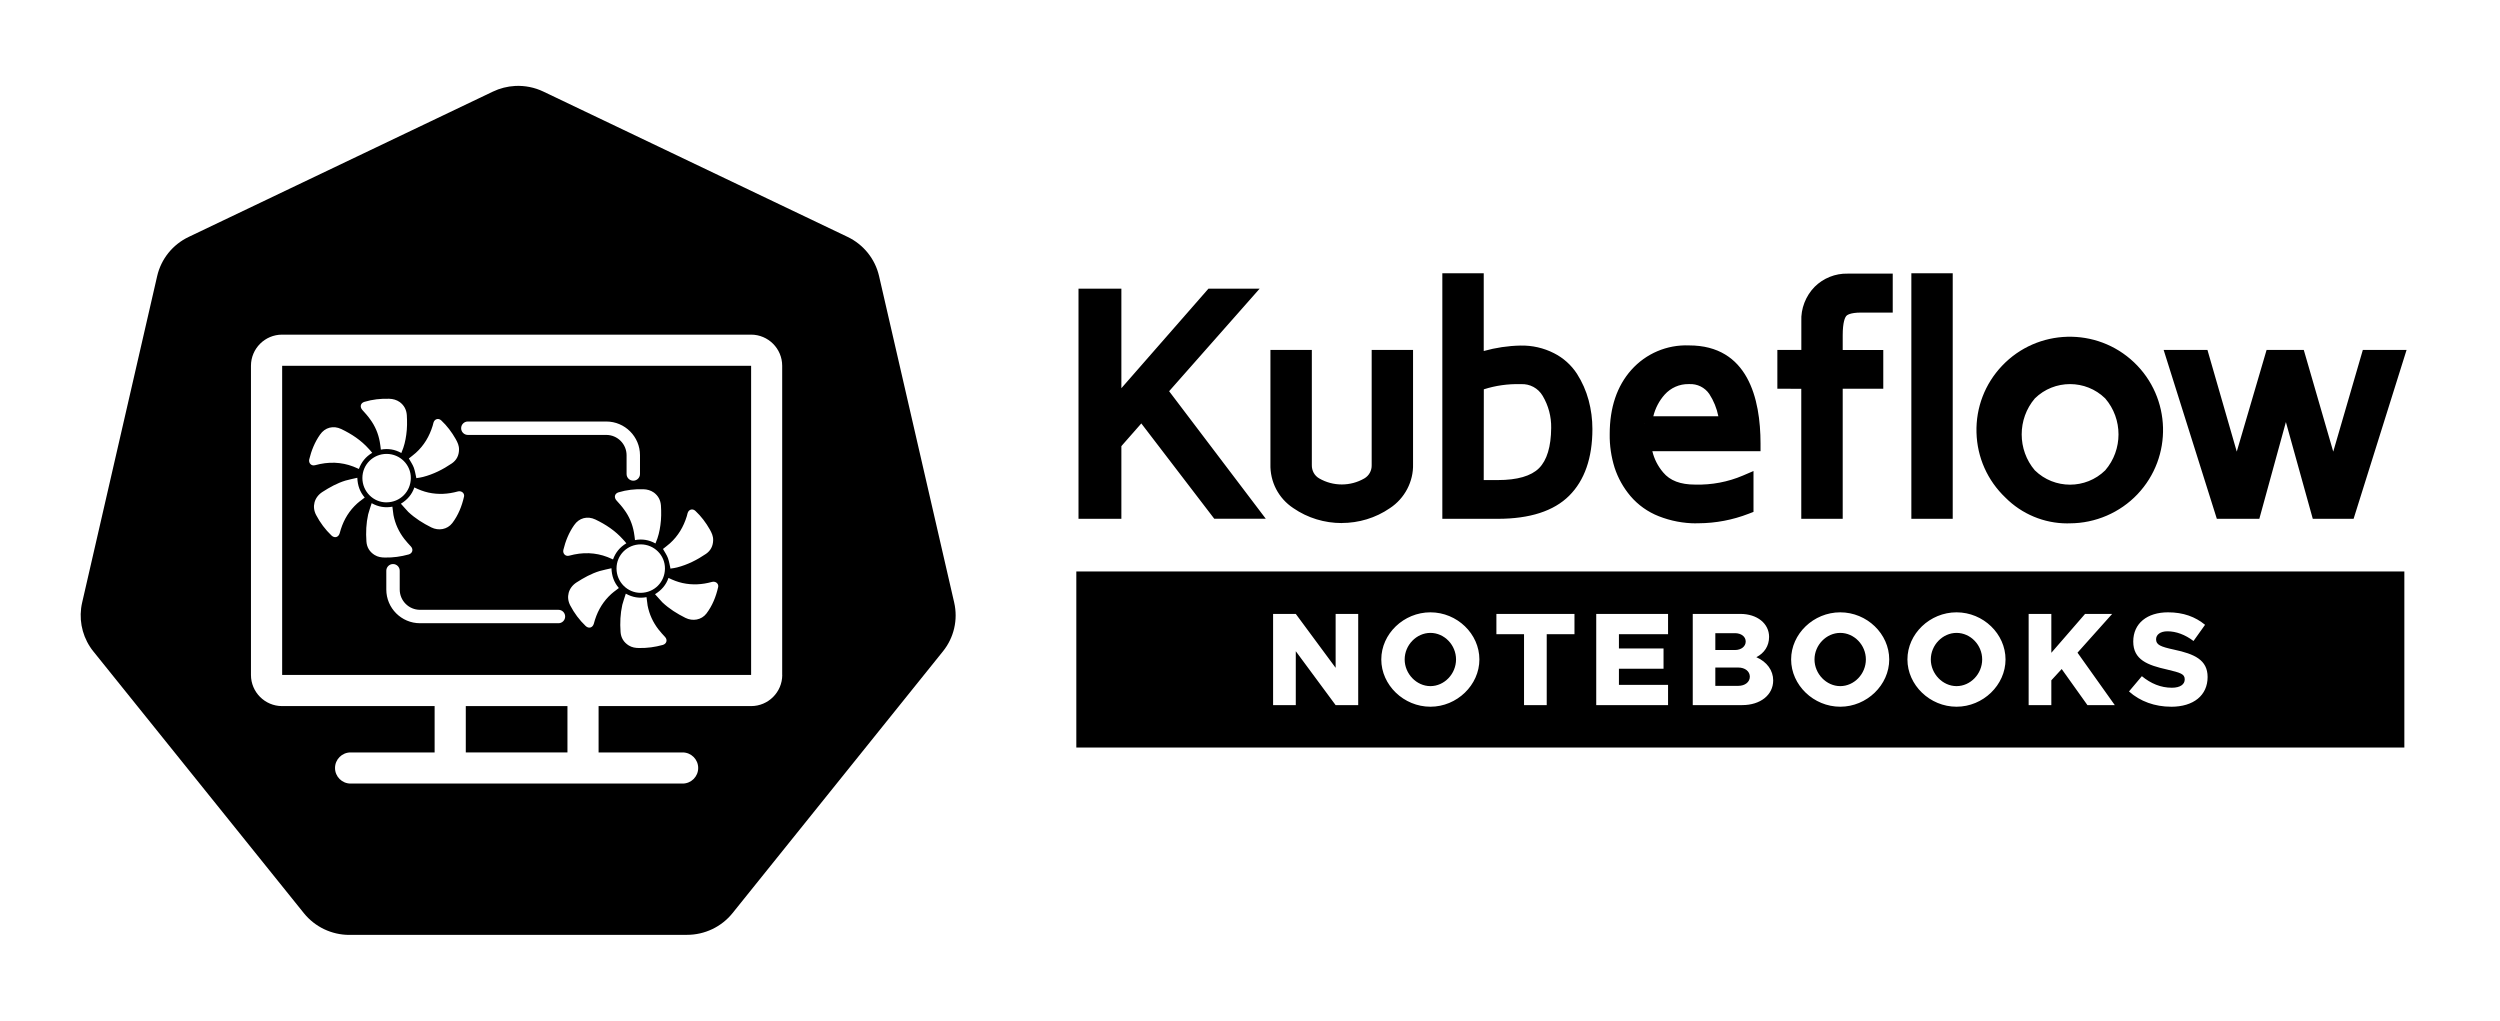 <?xml version="1.0" encoding="UTF-8"?>
<svg id="Layer_1" data-name="Layer 1" xmlns="http://www.w3.org/2000/svg" viewBox="0 0 835.09 340.97">
  <g>
    <g>
      <g>
        <path d="M362.82,170.72v-71.74h9.2v37.5l32.81-37.5h10.25l-27.86,31.56,30.44,40.16h-10.78l-25.5-33.32-9.36,10.65v22.68h-9.2ZM426.93,155.04v-35.58h8.7v35.87c-.08,2.76,1.37,5.34,3.76,6.71,5.45,3.15,12.17,3.15,17.62,0,2.38-1.38,3.81-3.96,3.73-6.71v-35.87h8.7v35.55c.15,5.06-2.33,9.83-6.57,12.61-8.86,6.1-20.57,6.1-29.43,0-4.21-2.78-6.68-7.54-6.52-12.58ZM484.35,170.72v-76.89h8.7v26.93c4.79-1.73,9.84-2.66,14.93-2.77,3.45-.07,6.86.7,9.93,2.26,2.72,1.37,5.04,3.43,6.7,5.99,1.6,2.5,2.8,5.24,3.57,8.11.78,2.91,1.18,5.92,1.17,8.94,0,9-2.34,15.83-7.02,20.49-4.68,4.66-12.06,6.97-22.14,6.95h-15.84ZM493.04,162.92h7.29c7.23,0,12.42-1.58,15.57-4.73,3.15-3.15,4.75-8.23,4.81-15.23.07-4.24-1.04-8.41-3.2-12.05-1.99-3.38-5.7-5.37-9.61-5.16-5.05-.13-10.08.71-14.82,2.47l-.03,34.7ZM540.25,145c0-8.23,2.18-14.8,6.55-19.7,4.38-4.91,10.73-7.61,17.3-7.35,14.26,0,21.39,10.07,21.4,30.21h-36.56c.31,4.17,1.93,8.14,4.65,11.33,2.77,3.32,6.98,4.98,12.66,4.97,5.8.17,11.57-.92,16.9-3.2v8.01c-5.04,1.95-10.39,2.97-15.8,3-4.22.09-8.41-.65-12.34-2.19-3.27-1.28-6.18-3.35-8.46-6.02-2.14-2.54-3.77-5.46-4.81-8.62-1.05-3.37-1.56-6.88-1.51-10.41ZM549.26,141.6h27.65c-.27-4.06-1.58-7.99-3.8-11.41-2.03-2.94-5.43-4.63-9-4.45-3.79-.05-7.42,1.54-9.95,4.36-2.85,3.19-4.56,7.23-4.87,11.5h-.03Z"/>
        <path d="M566.61,174.82c-4.28,0-8.5-.8-12.52-2.38-3.65-1.43-6.93-3.76-9.47-6.75-2.37-2.81-4.15-6-5.29-9.48-1.14-3.67-1.69-7.43-1.63-11.23,0-8.84,2.43-16.03,7.2-21.39,4.91-5.51,11.94-8.5,19.31-8.21,19.69,0,23.86,17.82,23.87,32.77v2.56s-36.14,0-36.14,0c.62,2.61,1.85,5.02,3.62,7.1,2.28,2.74,5.76,4.06,10.65,4.06h.05c5.46.15,10.94-.88,15.9-3l3.57-1.53v13.65l-1.64.63c-5.35,2.07-10.97,3.14-16.71,3.17-.26,0-.51,0-.77,0ZM563.32,120.49c-5.64,0-10.89,2.35-14.6,6.51-3.92,4.4-5.9,10.45-5.9,18v.04c-.05,3.26.42,6.5,1.39,9.61.93,2.82,2.38,5.43,4.32,7.73,1.99,2.33,4.56,4.16,7.43,5.29,3.63,1.43,7.44,2.1,11.34,2.02,4.57-.03,9.02-.78,13.29-2.23v-2.52c-4.64,1.5-9.56,2.22-14.41,2.07-.02,0-.04,0-.06,0-6.33,0-11.23-1.98-14.49-5.89-3.07-3.61-4.88-8.03-5.23-12.78l-.2-2.75h36.71c-.87-25.09-14.29-25.09-18.79-25.09-.26-.01-.53-.02-.79-.02ZM448.18,174.72c-5.67,0-11.34-1.66-16.18-5-4.93-3.26-7.8-8.77-7.63-14.73v-38.1h13.83v38.43c-.05,1.89.89,3.59,2.47,4.49,4.65,2.69,10.42,2.69,15.07,0,1.56-.91,2.5-2.6,2.45-4.42v-38.51s13.82,0,13.82,0v38.11c.18,5.83-2.78,11.51-7.73,14.75-4.8,3.31-10.45,4.96-16.1,4.96ZM429.49,122.03v33.1c-.13,4.18,1.88,8.05,5.37,10.36,7.97,5.49,18.63,5.49,26.56.03,3.51-2.3,5.58-6.28,5.46-10.42v-33.06h-3.57v33.3c.11,3.62-1.81,7.07-5.01,8.93-6.23,3.6-13.97,3.6-20.19,0-3.22-1.84-5.15-5.29-5.04-9.01v-33.23h-3.57ZM500.33,173.29s-.09,0-.14,0h-18.4v-82.02h13.83v25.98c4.01-1.12,8.13-1.74,12.31-1.82,3.87-.08,7.71.79,11.14,2.54,3.12,1.56,5.78,3.95,7.69,6.88,1.75,2.74,3.06,5.71,3.9,8.84.84,3.13,1.26,6.36,1.26,9.61,0,9.66-2.61,17.17-7.77,22.3-5.13,5.11-13.14,7.7-23.81,7.7ZM486.91,168.16h13.41c9.27,0,16.06-2.09,20.2-6.21,4.16-4.14,6.26-10.42,6.26-18.67,0-2.8-.36-5.58-1.08-8.27-.7-2.62-1.8-5.11-3.26-7.39-1.4-2.16-3.37-3.92-5.69-5.08-2.7-1.37-5.69-2.04-8.73-1.99-4.83.1-9.58.98-14.12,2.62l-3.43,1.24v-28.01h-3.57v71.77ZM374.58,173.29h-14.32v-76.86h14.32v33.24l29.08-33.24h17.1l-30.23,34.25,32.29,42.6h-17.21l-24.37-31.84-6.66,7.58v24.28ZM365.38,168.16h4.07v-21.09l12.05-13.73,26.63,34.8h4.36l-28.59-37.72,25.49-28.87h-3.41l-36.53,41.76v-41.76h-4.07v66.61ZM500.33,165.49h-9.85l.04-39.04,1.67-.62c5.04-1.87,10.31-2.75,15.68-2.63,4.86-.21,9.39,2.23,11.85,6.42,2.41,4.04,3.64,8.67,3.56,13.39-.06,7.64-1.93,13.37-5.56,17-3.63,3.63-9.48,5.48-17.38,5.48ZM495.61,160.36h4.72c6.49,0,11.12-1.34,13.76-3.97,2.64-2.64,4.01-7.17,4.06-13.44.07-3.79-.92-7.48-2.84-10.72-1.52-2.58-4.3-4.07-7.27-3.91h-.1s-.1,0-.1,0c-4.15-.11-8.25.47-12.19,1.73l-.03,30.31ZM579.65,144.17h-30.39v-2.57l-2.52-.18c.34-4.81,2.3-9.43,5.51-13.03,3.01-3.35,7.33-5.23,11.81-5.21,4.46-.19,8.63,1.89,11.16,5.56,2.49,3.83,3.94,8.2,4.24,12.69l.18,2.73ZM552.28,139.04h21.71c-.53-2.64-1.55-5.18-3.03-7.45-1.5-2.17-4-3.43-6.73-3.29h-.08s-.08,0-.08,0c-3.08-.05-5.97,1.24-8.01,3.51-1.84,2.06-3.14,4.56-3.79,7.23Z"/>
      </g>
      <g>
        <path d="M596.26,127.3v-7.83h8.01v-12.16c-.16-3.6,1.18-7.11,3.7-9.69,2.41-2.41,5.71-3.73,9.12-3.65h12.59v7.88h-8.01c-3.54,0-5.88.72-7,2.15s-1.7,4.09-1.7,8.01v7.47h13.55v7.8h-13.55v43.46h-8.71v-43.41l-7.99-.02ZM641.02,170.72v-76.89h8.7v76.89h-8.7ZM671.7,164.4c-11.47-10.87-11.95-28.98-1.07-40.45,10.87-11.47,28.98-11.95,40.45-1.07,11.47,10.87,11.95,28.98,1.07,40.45-5.39,5.68-12.87,8.91-20.7,8.92-7.39.25-14.55-2.6-19.75-7.85ZM677.85,131.32c-6.83,7.91-6.83,19.64,0,27.55,7.54,7.48,19.7,7.48,27.23,0,6.88-7.9,6.88-19.66,0-27.55-7.54-7.48-19.7-7.48-27.23,0h0ZM726.23,119.46h9.21l11.69,40.56,11.9-40.56h8.59l11.76,40.59,11.81-40.59h9.2l-16.08,51.26h-9.8l-10.94-39.38-10.81,39.38h-10.36l-16.15-51.26Z"/>
        <path d="M690.5,174.83c-7.65,0-15.14-3.1-20.6-8.6-6.02-5.73-9.46-13.45-9.68-21.76-.22-8.32,2.81-16.24,8.54-22.28,11.83-12.47,31.6-13,44.07-1.17,12.47,11.83,13,31.6,1.17,44.07-5.84,6.16-14.06,9.7-22.55,9.72-.32.01-.64.02-.95.02ZM691.39,117.6c-6.9,0-13.79,2.72-18.91,8.11-4.79,5.05-7.32,11.66-7.14,18.61.18,6.95,3.07,13.42,8.12,18.21l.06.06c4.69,4.73,11.21,7.32,17.84,7.09,7.17-.02,14.04-2.98,18.92-8.13,9.88-10.42,9.44-26.94-.98-36.82-5.03-4.77-11.48-7.13-17.92-7.13ZM786.18,173.29h-13.63l-8.98-32.31-8.87,32.31h-14.2l-17.76-56.39h14.63l9.79,33.95,9.96-33.95h12.43l9.84,33.96,9.88-33.96h14.61l-17.69,56.39ZM779.69,168.16h2.72l14.48-46.14h-3.78l-13.42,46.14ZM776.44,168.16h2.62l-13.36-46.14h-2.07l12.82,46.14ZM747.41,168.16h3.37l12.67-46.14h-2.5l-13.54,46.14ZM744.25,168.16h2.56l-13.3-46.14h-3.79l14.53,46.14ZM652.28,173.29h-13.82v-82.02h13.82v82.02ZM643.58,168.16h3.57v-71.77h-3.57v71.77ZM615.53,173.29h-13.84v-43.42l-7.99-.02v-12.95h8.01v-9.6c-.19-4.18,1.43-8.41,4.43-11.48,2.91-2.91,6.94-4.52,11.01-4.42h15.09s0,13.01,0,13.01h-10.57c-3.77,0-4.77.89-4.99,1.17-.35.44-1.15,1.95-1.15,6.43v4.9h13.55v12.93h-13.55v43.46ZM606.82,168.16h3.59v-43.46h13.55v-2.68h-13.55v-10.03c0-4.53.73-7.67,2.25-9.59,1.65-2.1,4.6-3.13,9.02-3.13h5.45v-2.76h-10.03c-2.79-.07-5.4.99-7.3,2.9-2,2.04-3.08,4.88-2.95,7.77v14.84s-8.01,0-8.01,0v2.71l7.99.02v43.41ZM691.46,167.02c-5.59,0-11.17-2.11-15.42-6.33l-.14-.15c-7.61-8.81-7.61-22.09,0-30.9l.14-.14c8.5-8.43,22.34-8.43,30.84,0l.13.14c7.68,8.81,7.68,22.11,0,30.92l-.13.14c-4.25,4.22-9.84,6.33-15.42,6.33ZM679.72,157.12c6.5,6.37,16.99,6.37,23.49,0,5.93-6.87,5.93-17.17,0-24.04-6.5-6.37-16.99-6.37-23.49,0-5.87,6.87-5.87,17.18,0,24.05Z"/>
      </g>
    </g>
    <g>
      <path d="M614.71,211.41c-4.66,0-8.6,4.08-8.6,8.87s3.95,8.91,8.6,8.91,8.56-4.08,8.56-8.91-3.9-8.87-8.56-8.87Z"/>
      <path d="M580.65,222.98h-7.67v6.12h7.67c2.26,0,3.86-1.29,3.86-3.06s-1.6-3.06-3.86-3.06Z"/>
      <path d="M583.13,214.29c0-1.64-1.51-2.79-3.59-2.79h-6.56v5.63h6.56c2.09,0,3.59-1.2,3.59-2.84Z"/>
      <path d="M653.56,211.41c-4.66,0-8.6,4.08-8.6,8.87s3.95,8.91,8.6,8.91,8.56-4.08,8.56-8.91-3.9-8.87-8.56-8.87Z"/>
      <path d="M359.53,190.9v58.8h443.61v-58.8h-443.61ZM453.69,235.54h-7.54l-13.31-18.01v18.01h-7.58v-30.47h7.58l13.31,18.01v-18.01h7.54v30.47ZM477.81,236.07c-8.91,0-16.41-7.23-16.41-15.79s7.49-15.74,16.41-15.74,16.36,7.19,16.36,15.74-7.49,15.79-16.36,15.79ZM525.93,211.85h-9.27v23.68h-7.58v-23.68h-9.23v-6.78h26.08v6.78ZM557.19,211.85h-16.41v4.75h14.9v6.79h-14.9v5.37h16.41v6.78h-23.99v-30.47h23.99v6.78ZM581.98,235.54h-16.54v-30.47h15.92c5.63,0,9.58,3.24,9.58,7.67,0,3.02-1.6,5.45-4.26,6.78,3.55,1.55,5.63,4.44,5.63,7.76,0,4.88-4.3,8.25-10.33,8.25ZM614.71,236.07c-8.91,0-16.41-7.23-16.41-15.79s7.49-15.74,16.41-15.74,16.36,7.19,16.36,15.74-7.49,15.79-16.36,15.79ZM653.56,236.07c-8.91,0-16.41-7.23-16.41-15.79s7.49-15.74,16.41-15.74,16.36,7.19,16.36,15.74-7.49,15.79-16.36,15.79ZM697.28,235.54l-8.6-12.06-3.46,3.77v8.29h-7.58v-30.47h7.58v12.99l11.27-12.99h9.05l-11.58,12.95,12.46,17.52h-9.14ZM725.22,236.07c-5.41,0-10.33-1.77-14.06-5.1l4.3-5.1c2.97,2.44,6.3,3.86,10.02,3.86,2.84,0,4.3-1.15,4.3-2.79,0-1.82-1.42-2.22-5.85-3.28-6.52-1.46-11.35-3.24-11.35-9.36s4.7-9.76,11.62-9.76c5.14,0,9.14,1.51,12.37,4.17l-3.86,5.41c-2.79-2.13-5.85-3.24-8.69-3.24-2.44,0-3.81,1.15-3.81,2.66,0,1.86,1.46,2.48,5.99,3.46,6.83,1.46,11.22,3.42,11.22,9.14,0,6.12-4.66,9.94-12.2,9.94Z"/>
      <path d="M477.81,211.41c-4.66,0-8.6,4.08-8.6,8.87s3.95,8.91,8.6,8.91,8.56-4.08,8.56-8.91-3.9-8.87-8.56-8.87Z"/>
    </g>
  </g>
  <g>
    <rect x="155.59" y="235.86" width="33.96" height="15.48"/>
    <path d="M318.73,201.26l-25.1-109.07c-1.32-5.71-5.19-10.52-10.51-13.06l-101.62-48.54c-2.93-1.4-6.18-2.05-9.43-1.88-2.58.14-5.11.78-7.44,1.9l-101.62,48.54c-5.33,2.54-9.2,7.36-10.51,13.07l-25.06,109.06c-1.17,5.08-.22,10.41,2.63,14.78.34.53.71,1.04,1.11,1.53l70.33,87.45c3.69,4.58,9.28,7.25,15.19,7.25l112.79-.02c5.91,0,11.5-2.66,15.19-7.24l70.3-87.46c3.69-4.58,5.07-10.58,3.75-16.3ZM261.3,225.46c0,5.73-4.66,10.4-10.4,10.4h-50.95v15.48h28.07c2.87,0,5.2,2.33,5.2,5.2s-2.33,5.2-5.2,5.2h-110.91c-2.87,0-5.2-2.33-5.2-5.2s2.33-5.2,5.2-5.2h28.07v-15.48h-50.95c-5.73,0-10.4-4.66-10.4-10.4v-103.28c0-5.73,4.66-10.4,10.4-10.4h156.65c5.73,0,10.4,4.66,10.4,10.4v103.28Z"/>
    <path d="M94.25,122.18v103.28h156.65s0,2.24,0-103.28H94.25ZM223.79,181.49c2.74-2.47,4.54-5.53,5.62-9.04.09-.31.18-.67.27-1.03.36-1.26,1.66-1.66,2.61-.76,1.93,1.8,3.51,3.91,4.81,6.2.63,1.12,1.17,2.25,1.12,3.6-.04,1.89-.81,3.46-2.38,4.54-2.97,2.02-6.16,3.64-9.67,4.54-.67.18-1.35.27-2.02.36-.04.09-.18.04-.18.04-.27-1.21-.45-2.38-.85-3.51-.4-1.08-1.08-2.02-1.66-3.06.72-.58,1.57-1.21,2.34-1.89ZM222.12,189.94c-.04,4.5-3.55,8.05-8.09,8.09-4.45.04-8.09-3.64-8.09-8.14s3.6-8.05,8.09-8.05,8.14,3.64,8.09,8.09ZM218.44,164.54c1.44,1.08,2.2,2.52,2.34,4.32.13,2.2.13,4.41-.18,6.56-.27,1.98-.72,3.96-1.53,5.8,0,.09-.04.18-.13.31-2.16-1.21-4.45-1.57-6.83-1.12-.13-.9-.18-1.75-.36-2.61-.49-2.74-1.57-5.3-3.24-7.55-.76-1.08-1.66-2.07-2.56-3.06-.94-1.03-.67-2.34.67-2.74,2.7-.81,5.48-1.12,8.27-1.03,1.3.04,2.47.36,3.55,1.12ZM156.28,140.8h46.24c6.21,0,11.26,5.05,11.26,11.26v6.27c0,1.23-1,2.24-2.24,2.24s-2.24-1-2.24-2.24v-6.27c0-3.74-3.04-6.78-6.78-6.78h-46.24c-1.24,0-2.24-1-2.24-2.24s1-2.24,2.24-2.24ZM154.99,165.92c-.72,3.19-1.93,6.2-3.91,8.81-1.66,2.16-4.59,2.65-7.01,1.44-2.79-1.39-5.39-3.01-7.69-5.17-.9-.94-1.62-1.84-2.47-2.74,2.2-1.35,3.69-3.1,4.5-5.44,1.53.76,3.06,1.35,4.68,1.71,3.28.72,6.56.54,9.8-.36,1.21-.36,2.38.54,2.11,1.75ZM129.14,167.81c-4.45.04-8.09-3.64-8.09-8.14s3.6-8.05,8.09-8.05,8.14,3.64,8.09,8.09c-.04,4.5-3.55,8.05-8.09,8.09ZM138.9,151.27c2.74-2.47,4.54-5.53,5.62-9.04.09-.31.18-.67.27-1.03.36-1.26,1.66-1.66,2.61-.76,1.93,1.8,3.51,3.91,4.81,6.2.63,1.12,1.17,2.25,1.12,3.6-.04,1.89-.81,3.46-2.38,4.54-2.97,2.02-6.16,3.64-9.67,4.54-.67.18-1.35.27-2.02.36-.04.09-.18.04-.18.04-.27-1.21-.45-2.38-.85-3.51-.4-1.08-1.08-2.02-1.66-3.06.72-.58,1.57-1.21,2.34-1.89ZM121.73,134.23c2.7-.81,5.48-1.12,8.27-1.03,1.3.04,2.47.36,3.55,1.12,1.44,1.08,2.2,2.52,2.34,4.32.13,2.2.13,4.41-.18,6.56-.27,1.98-.72,3.96-1.53,5.8,0,.09-.04.18-.13.31-2.16-1.21-4.45-1.57-6.83-1.12-.13-.9-.18-1.75-.36-2.61-.49-2.74-1.57-5.3-3.24-7.55-.76-1.08-1.66-2.07-2.56-3.06-.94-1.03-.67-2.34.67-2.74ZM103.29,153.47c.72-2.97,1.84-5.75,3.6-8.27,1.66-2.43,4.45-3.15,7.1-1.89,3.46,1.66,6.61,3.73,9.22,6.65.4.4.72.81,1.12,1.3-2.16,1.3-3.6,3.06-4.45,5.39-.67-.27-1.26-.58-1.89-.81-1.98-.76-4-1.17-6.11-1.26-2.25-.09-4.45.22-6.61.81-1.26.36-2.25-.67-1.98-1.93ZM120.29,167.36c-2.74,2.16-4.72,4.9-5.98,8.14-.36.85-.58,1.75-.85,2.65-.4,1.35-1.71,1.71-2.74.72-2.07-1.98-3.78-4.27-5.12-6.83-1.48-2.79-.63-5.93,2.07-7.69,2.43-1.57,4.95-2.97,7.73-3.82,1.3-.36,2.61-.63,3.96-.94.09,2.56.85,4.72,2.47,6.61-.54.4-1.03.76-1.53,1.17ZM125.14,185.39c-1.66-1.03-2.61-2.56-2.74-4.5-.22-3.06-.09-6.07.58-9.08.31-1.17.76-2.43,1.17-3.73,2.25,1.26,4.54,1.62,6.92,1.17.13.94.22,1.89.36,2.79.58,2.97,1.8,5.62,3.64,8,.67.9,1.48,1.71,2.2,2.52.9.99.49,2.29-.76,2.65-2.61.72-5.21,1.08-7.91,1.03-1.21,0-2.38-.18-3.46-.85ZM186.54,208.18h-46.24c-6.21,0-11.26-5.05-11.26-11.26v-6.27c0-1.23,1-2.24,2.24-2.24s2.24,1,2.24,2.24v6.27c0,3.74,3.04,6.78,6.78,6.78h46.24c1.24,0,2.24,1,2.24,2.24s-1,2.24-2.24,2.24ZM188.18,183.69c.72-2.97,1.84-5.75,3.6-8.27,1.66-2.43,4.45-3.15,7.1-1.89,3.46,1.66,6.61,3.73,9.22,6.65.4.4.72.81,1.12,1.3-2.16,1.3-3.6,3.06-4.45,5.39-.67-.27-1.26-.58-1.89-.81-1.98-.76-4-1.17-6.11-1.26-2.25-.09-4.45.22-6.61.81-1.26.36-2.25-.67-1.98-1.93ZM205.18,197.58c-2.74,2.16-4.72,4.9-5.98,8.14-.36.85-.58,1.75-.85,2.65-.4,1.35-1.71,1.71-2.74.72-2.07-1.98-3.78-4.27-5.12-6.83-1.48-2.79-.63-5.93,2.07-7.69,2.43-1.57,4.95-2.97,7.73-3.82,1.3-.36,2.61-.63,3.96-.94.09,2.56.85,4.72,2.47,6.61-.54.4-1.03.76-1.53,1.17ZM221.4,215.43c-2.61.72-5.21,1.08-7.91,1.03-1.21,0-2.38-.18-3.46-.85-1.66-1.03-2.61-2.56-2.74-4.5-.22-3.06-.09-6.07.58-9.08.31-1.17.76-2.43,1.17-3.73,2.25,1.26,4.54,1.62,6.92,1.17.13.94.22,1.89.36,2.79.58,2.97,1.8,5.62,3.64,8,.67.9,1.48,1.71,2.2,2.52.9.99.49,2.29-.76,2.65ZM239.88,196.14c-.72,3.19-1.93,6.2-3.91,8.81-1.66,2.16-4.59,2.65-7.01,1.44-2.79-1.39-5.39-3.01-7.69-5.17-.9-.94-1.62-1.84-2.47-2.74,2.2-1.35,3.69-3.1,4.5-5.44,1.53.76,3.06,1.35,4.68,1.71,3.28.72,6.56.54,9.8-.36,1.21-.36,2.38.54,2.11,1.75Z"/>
  </g>
</svg>
